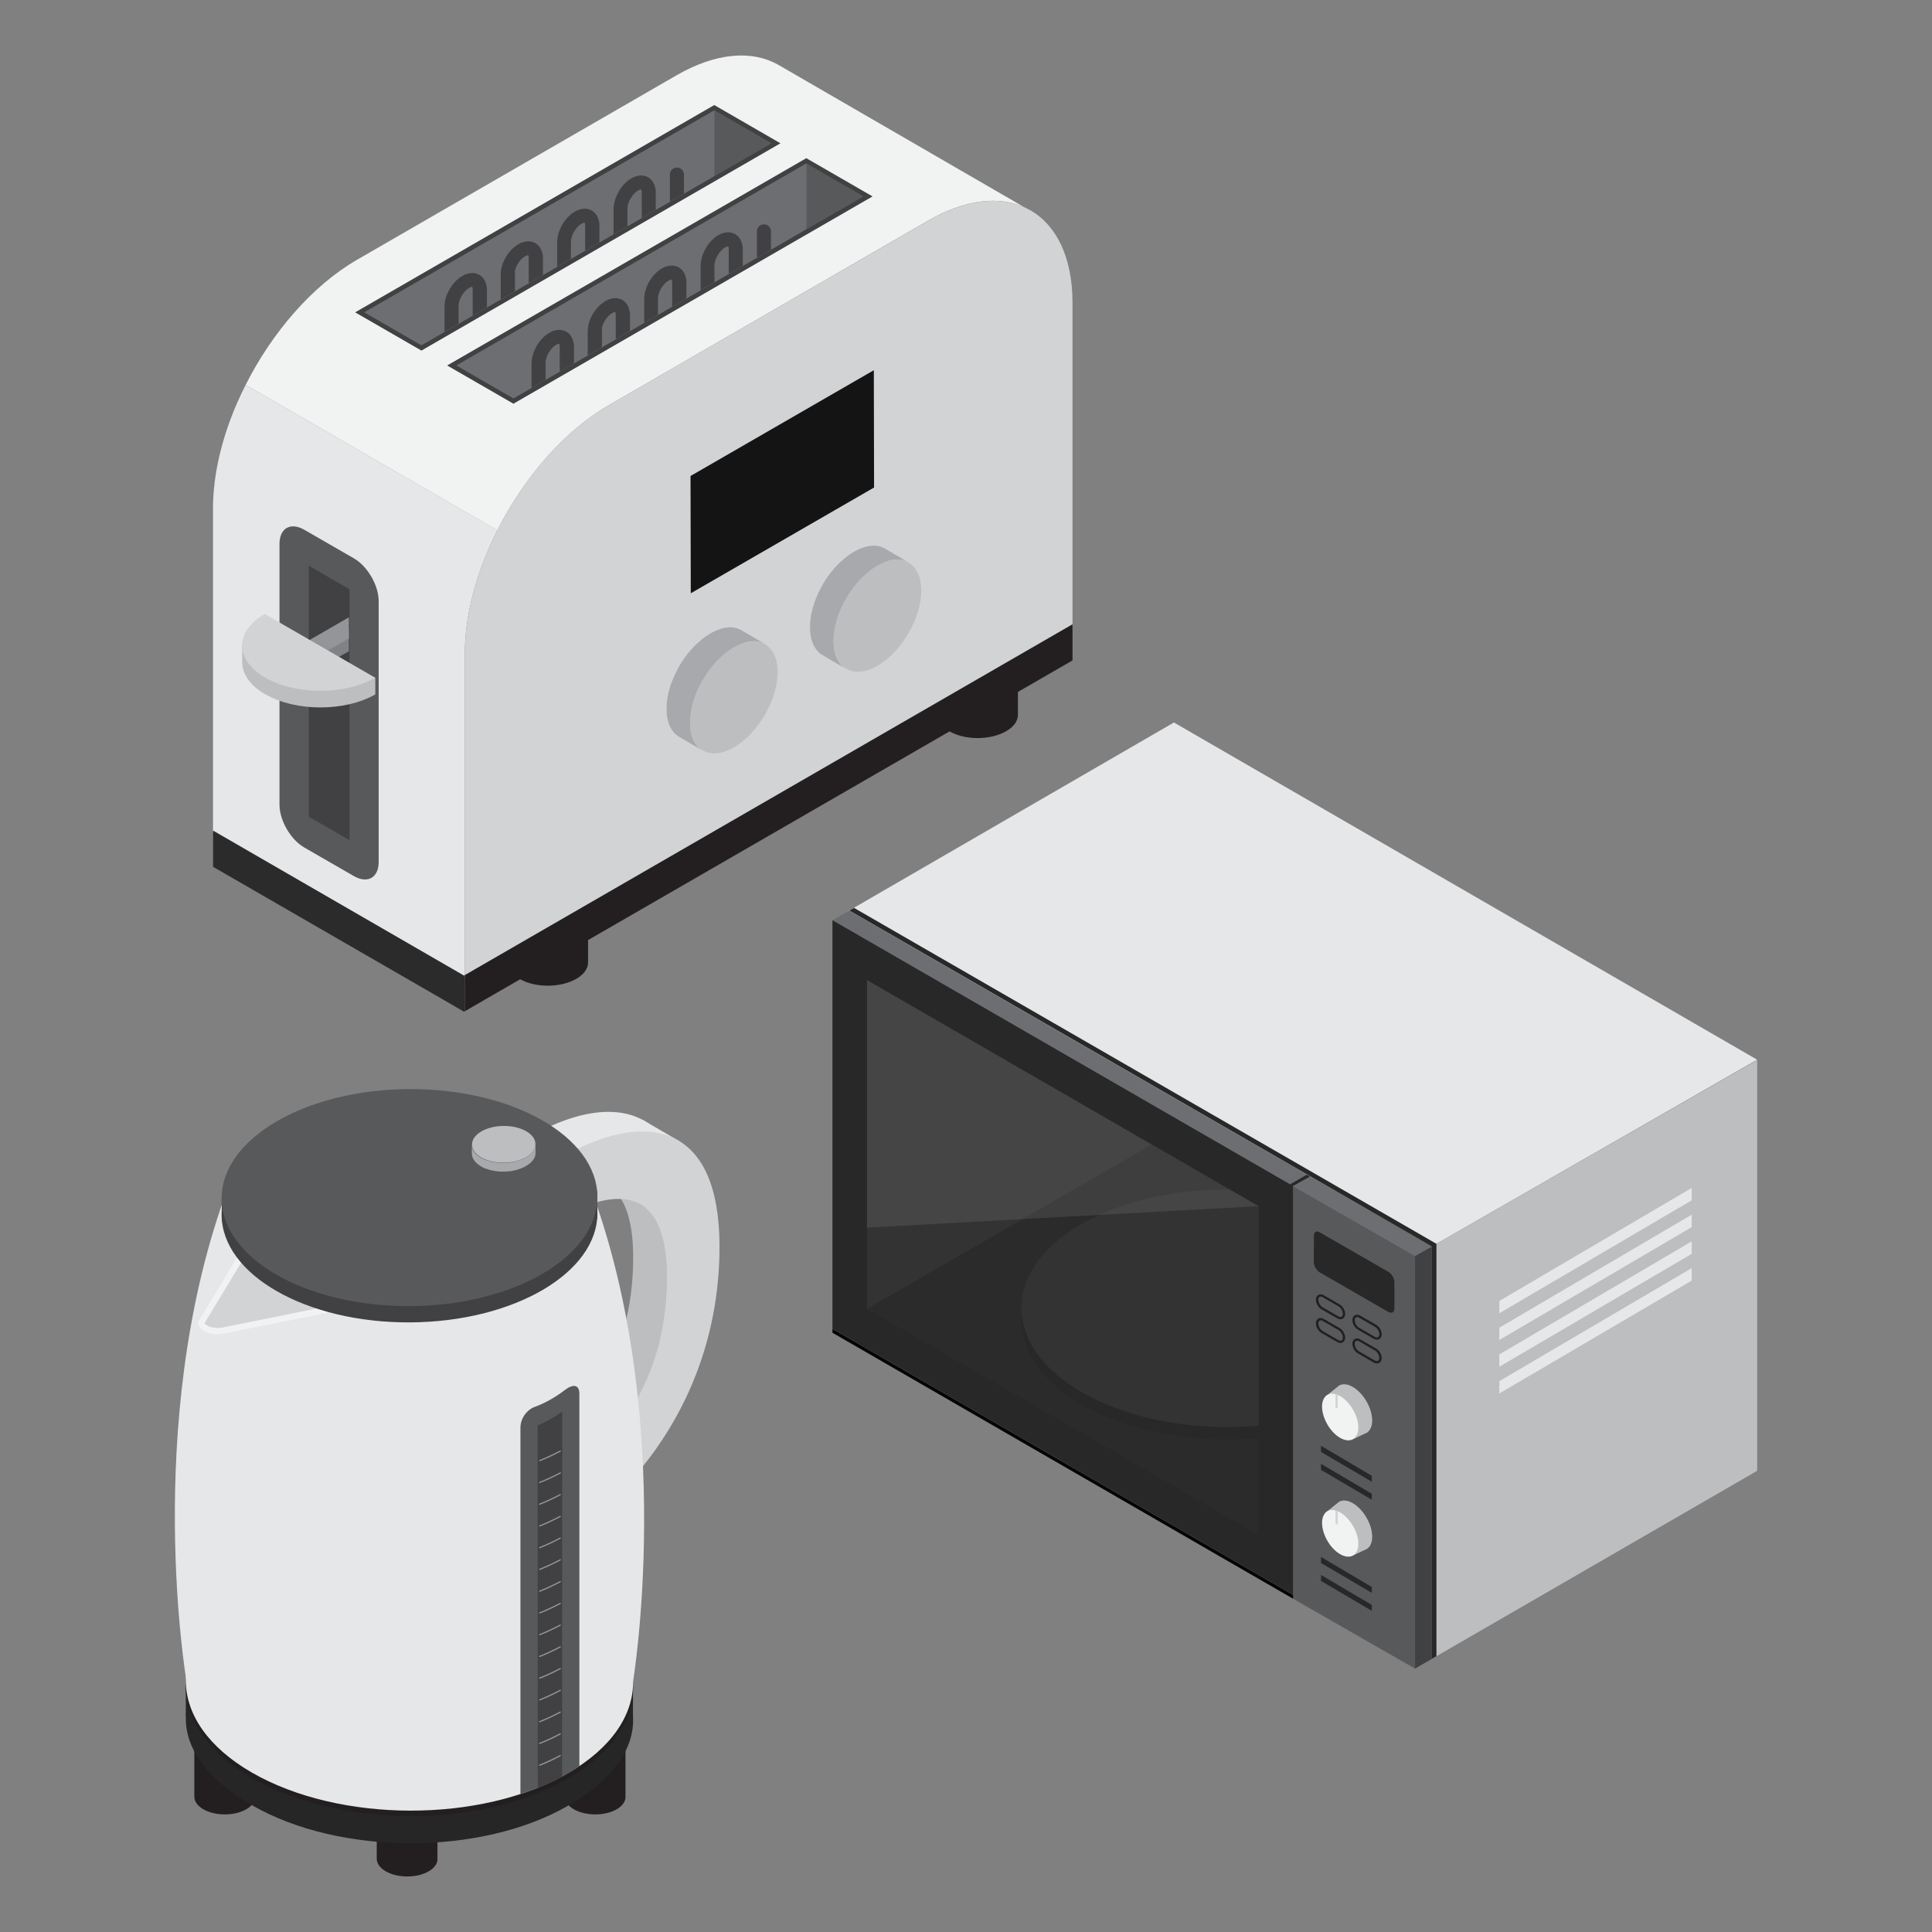 <?xml version="1.0" encoding="utf-8"?>
<!-- Generator: Adobe Illustrator 25.3.1, SVG Export Plug-In . SVG Version: 6.00 Build 0)  -->
<svg version="1.1" id="圖層_1" xmlns="http://www.w3.org/2000/svg" xmlns:xlink="http://www.w3.org/1999/xlink" x="0px" y="0px"
	 viewBox="0 0 240 240" style="enable-background:new 0 0 240 240;" xml:space="preserve">
<rect x="0" y="0" width="240" height="240" fill="#808080" stroke="none"/>
<style type="text/css">
	.st0{fill:#E6E7E8;}
	.st1{fill:#BCBEC0;}
	.st2{fill:#58595B;}
	.st3{fill:#050505;}
	.st4{fill:#6D6E71;}
	.st5{fill:#F1F2F2;}
	.st6{fill:#D1D3D4;}
	.st7{fill:#282828;}
	.st8{fill:#2B2B2B;}
	.st9{fill:#333333;}
	.st10{fill:#414042;}
	.st11{fill:#231F20;}
	.st12{clip-path:url(#SVGID_2_);}
	.st13{opacity:0.09;fill:#FFFFFF;}
	.st14{clip-path:url(#SVGID_4_);fill:#414042;}
	.st15{clip-path:url(#SVGID_6_);fill:#414042;}
	.st16{clip-path:url(#SVGID_8_);}
	.st17{fill:#808285;}
	.st18{fill:#939598;}
	.st19{fill:#A7A9AC;}
	.st20{fill:#141414;}
	.st21{fill:#262626;}
</style>
<g>
	<g>
		<g>
			<polygon class="st0" points="105.42,113.15 145.83,89.75 218.28,131.64 177.87,154.83 			"/>
		</g>
		<polygon class="st1" points="177.87,154.83 177.87,206.07 218.28,182.71 218.28,131.69 		"/>
		<polygon class="st2" points="175.78,156.01 160.63,147.33 160.63,198.6 175.78,207.28 		"/>
		<polygon class="st3" points="160.63,198.12 103.41,165.07 103.41,165.56 160.63,198.6 		"/>
		<g>
			<polygon class="st4" points="103.41,114.31 105.49,113.12 162.72,146.15 160.63,147.33 			"/>
		</g>
		<g>
			<path class="st1" d="M170.46,176.46c0-1.53-1.07-3.39-2.41-4.17c-0.67-0.39-1.27-0.42-1.71-0.17l0,0l-1.69,1.36l3.4,5.32
				l1.43-0.68c0.13-0.04,0.25-0.09,0.36-0.17l0.05-0.02l-0.01-0.01C170.24,177.63,170.46,177.14,170.46,176.46z"/>
			<g>
				<g>
					<path class="st5" d="M168.74,177.33c-0.01,1.43-1.01,2.01-2.27,1.28c-1.24-0.71-2.24-2.45-2.24-3.89
						c0.01-1.19,0.71-1.79,1.67-1.53c0.1,0.01,0.18,0.05,0.28,0.1c0.1,0.03,0.2,0.09,0.31,0.14
						C167.73,174.17,168.74,175.9,168.74,177.33z"/>
				</g>
			</g>
			<path class="st6" d="M166.18,173.3v1.67l-0.28-0.16v-1.6C165.99,173.21,166.08,173.25,166.18,173.3z"/>
		</g>
		<g>
			<path class="st1" d="M170.46,190.9c0-1.53-1.07-3.39-2.41-4.17c-0.67-0.39-1.27-0.42-1.71-0.17l0,0l-1.69,1.36l3.4,5.32
				l1.43-0.68c0.13-0.04,0.25-0.09,0.36-0.17l0.05-0.02l-0.01-0.01C170.24,192.08,170.46,191.59,170.46,190.9z"/>
			<g>
				<g>
					<path class="st5" d="M168.74,191.78c-0.01,1.43-1.01,2.01-2.27,1.28c-1.24-0.71-2.24-2.45-2.24-3.89
						c0.01-1.19,0.71-1.79,1.67-1.53c0.1,0.01,0.18,0.05,0.28,0.1c0.1,0.03,0.2,0.09,0.31,0.14
						C167.73,188.61,168.74,190.35,168.74,191.78z"/>
				</g>
			</g>
			<path class="st6" d="M166.18,187.74v1.67l-0.28-0.16v-1.6C165.99,187.66,166.08,187.69,166.18,187.74z"/>
		</g>
		<polygon class="st7" points="160.63,147.33 103.41,114.31 103.41,165.06 160.63,198.11 		"/>
		<polygon class="st8" points="107.7,162.59 107.7,121.75 156.34,149.83 156.34,190.67 		"/>
		<polygon class="st9" points="107.7,162.59 143.05,142.18 107.7,121.75 		"/>
		<g>
			<g>
				<g>
					<path class="st7" d="M173.22,159.28v3.28c0,0.46-0.33,0.64-0.75,0.42l-8.54-4.93c-0.2-0.11-0.38-0.33-0.51-0.55
						c-0.13-0.22-0.22-0.48-0.22-0.71l0.02-3.28c0-0.48,0.33-0.66,0.73-0.42l7.37,4.24l1.17,0.68
						C172.89,158.24,173.22,158.81,173.22,159.28z"/>
				</g>
			</g>
		</g>
		<polygon class="st10" points="175.78,207.28 175.78,156.01 177.87,154.83 177.87,206.07 		"/>
		<g>
			<polygon class="st4" points="160.63,147.33 162.72,146.15 177.87,154.83 175.78,156.01 			"/>
		</g>
		<g>
			<g>
				<path class="st11" d="M166.52,163.89c-0.13,0-0.26-0.04-0.39-0.11l-1.98-1.14c-0.39-0.22-0.68-0.73-0.68-1.19
					c0-0.27,0.11-0.48,0.3-0.59c0.19-0.11,0.43-0.1,0.67,0.04l1.97,1.14c0.39,0.23,0.69,0.73,0.69,1.18c0,0.27-0.11,0.49-0.31,0.6
					C166.72,163.86,166.62,163.89,166.52,163.89z M164.06,161.35c0,0.01-0.01,0.04-0.01,0.1c0,0.25,0.18,0.57,0.39,0.69l1.98,1.14
					c0.06,0.04,0.09,0.04,0.11,0.04c0,0,0.01-0.03,0.01-0.1c0-0.24-0.19-0.56-0.4-0.68l-1.97-1.14
					C164.11,161.36,164.08,161.35,164.06,161.35z"/>
			</g>
			<g>
				<path class="st11" d="M171.04,166.42c-0.13,0-0.26-0.04-0.39-0.11l-1.97-1.14c-0.39-0.22-0.68-0.73-0.68-1.19
					c0-0.27,0.11-0.48,0.3-0.59c0.19-0.11,0.43-0.09,0.67,0.04l1.98,1.14c0.4,0.23,0.69,0.74,0.69,1.18c0,0.27-0.11,0.49-0.3,0.6
					C171.24,166.4,171.14,166.42,171.04,166.42z M168.58,163.89c0,0.01-0.01,0.04-0.01,0.1c0,0.25,0.18,0.57,0.39,0.69l1.97,1.14
					c0.06,0.03,0.09,0.04,0.11,0.04c0,0,0.01-0.03,0.01-0.1c0-0.24-0.19-0.56-0.4-0.68l-1.98-1.14
					C168.63,163.89,168.6,163.89,168.58,163.89z"/>
			</g>
			<g>
				<path class="st2" d="M166.28,162.28l-1.97-1.14c-0.3-0.17-0.54-0.04-0.54,0.31c0,0.35,0.23,0.76,0.53,0.94l1.97,1.14
					c0.3,0.17,0.55,0.03,0.55-0.31C166.82,162.87,166.58,162.46,166.28,162.28L166.28,162.28z"/>
			</g>
			<g>
				<path class="st2" d="M170.8,164.82l-1.97-1.14c-0.3-0.17-0.54-0.04-0.54,0.31s0.23,0.76,0.53,0.94l1.97,1.14
					c0.3,0.17,0.55,0.03,0.55-0.31C171.35,165.4,171.1,164.99,170.8,164.82L170.8,164.82z"/>
			</g>
		</g>
		<g>
			<g>
				<path class="st11" d="M166.52,166.83c-0.13,0-0.26-0.04-0.39-0.11l-1.98-1.14c-0.39-0.23-0.68-0.74-0.68-1.19
					c0-0.27,0.11-0.48,0.3-0.59c0.19-0.11,0.43-0.1,0.67,0.04l1.97,1.14c0.39,0.23,0.69,0.73,0.69,1.18c0,0.27-0.11,0.49-0.31,0.6
					C166.72,166.81,166.62,166.83,166.52,166.83z M164.06,164.3c0,0.01-0.01,0.04-0.01,0.1c0,0.25,0.18,0.57,0.39,0.69l1.98,1.14
					c0.06,0.04,0.09,0.04,0.11,0.04c0,0,0.01-0.03,0.01-0.1c0-0.24-0.19-0.56-0.4-0.68l-1.97-1.14
					C164.11,164.3,164.08,164.3,164.06,164.3z"/>
			</g>
			<g>
				<path class="st11" d="M171.04,169.37c-0.13,0-0.26-0.04-0.39-0.11l-1.97-1.14c-0.39-0.22-0.68-0.73-0.68-1.19
					c0-0.27,0.11-0.48,0.3-0.59c0.19-0.11,0.43-0.1,0.67,0.04l1.98,1.14c0.4,0.23,0.69,0.74,0.69,1.18c0,0.27-0.11,0.49-0.3,0.6
					C171.24,169.34,171.14,169.37,171.04,169.37z M168.58,166.83c0,0.01-0.01,0.04-0.01,0.1c0,0.25,0.18,0.57,0.39,0.69l1.97,1.14
					c0.06,0.03,0.09,0.03,0.11,0.04c0,0,0.01-0.03,0.01-0.1c0-0.24-0.19-0.56-0.4-0.68l-1.98-1.14
					C168.63,166.84,168.6,166.83,168.58,166.83z"/>
			</g>
			<g>
				<path class="st2" d="M166.28,165.23l-1.97-1.14c-0.3-0.17-0.54-0.04-0.54,0.31c0,0.35,0.23,0.76,0.53,0.94l1.97,1.14
					c0.3,0.17,0.55,0.03,0.55-0.31C166.82,165.81,166.58,165.4,166.28,165.23L166.28,165.23z"/>
			</g>
			<g>
				<path class="st2" d="M170.8,167.76l-1.97-1.14c-0.3-0.17-0.54-0.04-0.54,0.31c0,0.35,0.23,0.76,0.53,0.94l1.97,1.14
					c0.3,0.17,0.55,0.03,0.55-0.31C171.35,168.35,171.1,167.94,170.8,167.76L170.8,167.76z"/>
			</g>
		</g>
		<polygon class="st7" points="170.41,183.33 164.1,179.6 164.1,180.36 170.41,184.07 		"/>
		<polygon class="st7" points="170.41,185.56 164.1,181.84 164.1,182.59 170.41,186.3 		"/>
		<polygon class="st7" points="170.41,197.14 164.1,193.41 164.1,194.16 170.41,197.87 		"/>
		<polygon class="st7" points="170.41,199.37 164.1,195.64 164.1,196.39 170.41,200.1 		"/>
		<g>
			<g>
				<polygon class="st0" points="186.25,161.61 210.15,147.57 210.15,149.11 186.25,163.14 				"/>
			</g>
			<g>
				<polygon class="st0" points="186.25,164.93 210.15,150.89 210.15,152.44 186.25,166.46 				"/>
			</g>
			<g>
				<polygon class="st0" points="186.25,168.25 210.15,154.21 210.15,155.76 186.25,169.78 				"/>
			</g>
			<g>
				<polygon class="st0" points="186.25,171.57 210.15,157.53 210.15,159.08 186.25,173.1 				"/>
			</g>
		</g>
		<polygon class="st7" points="160.24,147.13 162.33,145.93 162.72,146.16 160.62,147.33 		"/>
		<polygon class="st7" points="178.44,205.74 177.87,206.07 177.87,154.84 105.5,113.11 106.09,112.78 178.44,154.51 		"/>
		<g>
			<defs>
				<polygon id="SVGID_1_" points="107.7,162.59 107.7,121.75 156.34,149.83 156.34,190.67 				"/>
			</defs>
			<clipPath id="SVGID_2_">
				<use xlink:href="#SVGID_1_"  style="overflow:visible;"/>
			</clipPath>
			<g class="st12">
				<g>
					<g>
						<path class="st7" d="M170.26,153.64c-9.97-5.75-26.09-5.75-35.99,0c-9.9,5.75-9.85,15.09,0.12,20.85
							c9.98,5.76,26.1,5.76,36.01,0.01C180.3,168.75,180.25,159.41,170.26,153.64L170.26,153.64z"/>
					</g>
				</g>
				<g>
					<g>
						<path class="st9" d="M170.26,152.1c-9.97-5.75-26.09-5.75-35.99,0c-9.9,5.75-9.85,15.09,0.12,20.85
							c9.98,5.76,26.1,5.76,36.01,0.01C180.3,167.2,180.25,157.86,170.26,152.1L170.26,152.1z"/>
					</g>
				</g>
			</g>
		</g>
		<polygon class="st13" points="107.7,152.5 156.34,149.83 107.7,121.75 		"/>
	</g>
	<g>
		<g>
			<path class="st11" d="M116.51,88.93l0-0.12v0l0-9l0.9,0.19c0.17-0.14,0.35-0.27,0.57-0.39c1.95-1.12,5.1-1.13,7.03-0.01
				c0.28,0.16,0.51,0.33,0.71,0.52l0.73-0.35l0,8.99l0,0c0.02,0.75-0.47,1.51-1.47,2.08c-1.95,1.12-5.1,1.13-7.03,0.01
				C117.04,90.31,116.56,89.62,116.51,88.93L116.51,88.93z"/>
			<path class="st6" d="M117.96,81.89c1.94,1.12,5.09,1.11,7.03-0.01c1.95-1.12,1.96-2.94,0.02-4.06c-1.94-1.12-5.09-1.11-7.03,0.01
				C116.03,78.95,116.02,80.77,117.96,81.89z"/>
		</g>
		<g>
			<path class="st11" d="M63.11,119.69l0-0.12c0,0,0,0,0,0l0-9l0.9,0.19c0.17-0.14,0.35-0.27,0.57-0.39
				c1.95-1.12,5.1-1.13,7.03-0.01c0.28,0.16,0.51,0.33,0.71,0.52l0.73-0.35l0,8.99l0,0c0.02,0.75-0.47,1.51-1.47,2.08
				c-1.95,1.12-5.1,1.13-7.03,0.01C63.63,121.06,63.16,120.38,63.11,119.69L63.11,119.69z"/>
			<path class="st6" d="M64.55,112.65c1.94,1.12,5.09,1.11,7.03-0.01c1.95-1.12,1.96-2.94,0.02-4.06c-1.94-1.12-5.09-1.11-7.03,0.01
				C62.62,109.71,62.62,111.53,64.55,112.65z"/>
		</g>
		<g>
			<path class="st5" d="M44.37,32.26L84.05,9.35C88.94,6.53,93.36,6.22,96.59,8l0,0l0.07,0.04c0.03,0.02,0.06,0.03,0.09,0.05
				l30.47,17.64l0,0c-3.16-1.41-7.33-0.97-11.91,1.67L75.65,50.32c-5.59,3.23-10.59,9.05-13.87,15.56L30.51,47.82
				C33.79,41.32,38.78,35.49,44.37,32.26z"/>
			<path class="st0" d="M27.31,56.39L27.31,56.39c0.69-2.88,1.79-5.79,3.2-8.57l31.27,18.05c-2.52,5-4.04,10.4-4.04,15.33v40.23
				l-31.28-18.06V63.15C26.46,60.96,26.76,58.69,27.31,56.39L27.31,56.39z"/>
			<path class="st6" d="M57.74,121.43l75.49-43.59V37.62c0-11.35-8.02-15.92-17.91-10.21L75.65,50.32
				c-9.89,5.71-17.91,19.54-17.91,30.89V121.43z"/>
			<g>
				<polygon class="st10" points="108.39,24.4 100.16,19.65 55.55,45.4 63.78,50.15 				"/>
				<polygon class="st4" points="100.16,20.32 107.22,24.4 100.16,28.47 63.78,49.48 56.72,45.4 				"/>
				<polygon class="st2" points="107.22,24.4 100.16,28.47 100.16,20.32 				"/>
				<polygon class="st4" points="100.16,20.32 100.16,28.47 63.78,49.48 56.72,45.4 				"/>
				<polygon class="st4" points="88.73,13.72 95.79,17.8 88.73,21.87 52.35,42.88 45.28,38.8 				"/>
				<polygon class="st10" points="96.95,17.8 88.73,13.05 44.12,38.8 52.35,43.55 				"/>
				<polygon class="st4" points="88.73,13.72 95.79,17.8 88.73,21.87 52.35,42.88 45.28,38.8 				"/>
				<polygon class="st2" points="95.79,17.8 88.73,21.87 88.73,13.72 				"/>
				<g>
					<defs>
						<polygon id="SVGID_3_" points="45.28,38.8 88.73,13.72 88.73,21.87 52.35,42.88 						"/>
					</defs>
					<use xlink:href="#SVGID_3_"  style="overflow:visible;fill:#6D6E71;"/>
					<clipPath id="SVGID_4_">
						<use xlink:href="#SVGID_3_"  style="overflow:visible;"/>
					</clipPath>
					<path class="st14" d="M57.45,34.27c0.74-0.42,1.5-0.47,2.1-0.12c0.48,0.28,0.78,0.77,0.89,1.39c0.03,0.09,0.05,0.18,0.05,0.28
						v0.2v15.2c0,0.24,0.06,0.35,0.06,0.36c0.03,0.01,0.16,0,0.41-0.14c0.57-0.33,1.07-1.09,1.24-1.79V34.1
						c0-1.42,0.93-3.03,2.21-3.77c0.73-0.42,1.5-0.47,2.1-0.12c0.48,0.28,0.78,0.77,0.89,1.39c0.03,0.09,0.05,0.18,0.05,0.28v0.2
						v15.2v0c0,0.24,0.06,0.35,0.06,0.36c0.03,0.01,0.15,0,0.41-0.14c0.69-0.4,1.3-1.45,1.3-2.24v-15.2v-0.2
						c0-0.08,0.01-0.15,0.03-0.23c0.16-1.31,1.02-2.68,2.17-3.35c0.73-0.42,1.5-0.47,2.1-0.12c0.48,0.28,0.78,0.77,0.89,1.39
						c0.03,0.09,0.05,0.18,0.05,0.28v0.2v15.2v0c0,0.24,0.06,0.35,0.06,0.36c0.03,0.01,0.15,0,0.4-0.14c0.69-0.4,1.3-1.45,1.3-2.24
						v0V25.92V25.8c0-0.07,0.01-0.14,0.03-0.2c0.13-1.32,1.02-2.78,2.18-3.45c0.73-0.42,1.5-0.47,2.09-0.12
						c0.48,0.28,0.78,0.77,0.89,1.39c0.03,0.09,0.05,0.18,0.05,0.28v0.2v15.2c0,0.24,0.06,0.35,0.06,0.36c0.03,0.01,0.16,0,0.4-0.14
						c0.69-0.4,1.3-1.45,1.3-2.24v-15.4c0-0.48,0.39-0.87,0.87-0.87c0.48,0,0.87,0.39,0.87,0.87v15.4c0,1.42-0.93,3.03-2.2,3.77
						c-0.41,0.24-0.82,0.35-1.22,0.35c-0.32,0-0.62-0.08-0.88-0.23c-0.55-0.32-0.87-0.93-0.92-1.68c-0.01-0.06-0.02-0.12-0.02-0.18
						v0V23.9c0-0.24-0.06-0.35-0.07-0.36c-0.03-0.01-0.15,0-0.41,0.14c-0.69,0.4-1.3,1.45-1.3,2.24V41.2v0
						c0,1.42-0.93,3.03-2.21,3.77c-0.41,0.24-0.82,0.35-1.22,0.35c-0.32,0-0.62-0.08-0.88-0.23c-0.55-0.32-0.87-0.93-0.92-1.69
						c-0.01-0.06-0.02-0.11-0.02-0.17c0,0,0,0,0-0.01v0v-15.2c0-0.24-0.06-0.35-0.06-0.36c-0.03-0.01-0.16,0-0.41,0.14
						c-0.69,0.4-1.3,1.45-1.3,2.24v15.2c0,1.42-0.93,3.03-2.2,3.77c-0.41,0.23-0.82,0.35-1.22,0.35c-0.32,0-0.62-0.08-0.88-0.23
						c-0.55-0.32-0.87-0.93-0.92-1.69c-0.01-0.06-0.02-0.11-0.02-0.17c0,0,0,0,0-0.01v0v-15.2c0-0.24-0.06-0.35-0.06-0.36
						c-0.03-0.01-0.15,0-0.41,0.14c-0.58,0.33-1.09,1.12-1.25,1.83c0,0.03,0.01,0.07,0.01,0.1v15.4c0,1.42-0.93,3.03-2.21,3.77
						c-0.41,0.24-0.82,0.35-1.22,0.35c-0.32,0-0.62-0.08-0.88-0.23c-0.48-0.28-0.78-0.77-0.89-1.39c-0.03-0.09-0.05-0.18-0.05-0.28
						v-0.2v-15.2c0-0.24-0.06-0.35-0.06-0.36c-0.02-0.01-0.15-0.01-0.4,0.14c-0.69,0.4-1.3,1.45-1.3,2.24v15.4
						c0,0.48-0.39,0.87-0.87,0.87c-0.48,0-0.87-0.39-0.87-0.87v-15.4C55.25,36.61,56.18,35,57.45,34.27z"/>
				</g>
				<g>
					<defs>
						<polygon id="SVGID_5_" points="100.16,20.32 107.22,24.4 100.16,28.47 63.78,49.48 56.72,45.4 						"/>
					</defs>
					<clipPath id="SVGID_6_">
						<use xlink:href="#SVGID_5_"  style="overflow:visible;"/>
					</clipPath>
					<path class="st15" d="M68.26,41.33c0.74-0.42,1.5-0.47,2.1-0.12c0.48,0.28,0.78,0.77,0.89,1.39c0.03,0.09,0.05,0.18,0.05,0.28
						v0.2v15.2c0,0.24,0.06,0.35,0.06,0.36c0.03,0.01,0.16,0,0.41-0.14c0.57-0.33,1.07-1.09,1.24-1.79V41.16
						c0-1.42,0.93-3.03,2.21-3.77c0.73-0.42,1.5-0.47,2.1-0.12c0.48,0.28,0.78,0.77,0.89,1.39c0.03,0.09,0.05,0.18,0.05,0.28v0.2
						v15.2v0c0,0.24,0.06,0.35,0.06,0.36c0.03,0.01,0.15,0,0.41-0.14c0.69-0.4,1.3-1.45,1.3-2.24v-15.2v-0.2
						c0-0.08,0.01-0.15,0.03-0.23c0.16-1.31,1.02-2.68,2.17-3.35c0.73-0.42,1.5-0.47,2.1-0.12c0.48,0.28,0.78,0.77,0.89,1.39
						c0.03,0.09,0.05,0.18,0.05,0.28v0.2v15.2v0c0,0.24,0.06,0.35,0.06,0.36c0.03,0.01,0.15,0,0.4-0.14c0.69-0.4,1.3-1.45,1.3-2.24
						v0V32.98v-0.12c0-0.07,0.01-0.14,0.03-0.2c0.13-1.32,1.02-2.78,2.18-3.45c0.73-0.42,1.5-0.47,2.09-0.12
						c0.48,0.28,0.78,0.77,0.89,1.39c0.03,0.09,0.05,0.18,0.05,0.28v0.2v15.2c0,0.24,0.06,0.35,0.06,0.36c0.03,0.01,0.16,0,0.4-0.14
						c0.69-0.4,1.3-1.45,1.3-2.24v-15.4c0-0.48,0.39-0.87,0.87-0.87c0.48,0,0.87,0.39,0.87,0.87v15.4c0,1.42-0.93,3.03-2.2,3.77
						c-0.41,0.24-0.82,0.35-1.22,0.35c-0.32,0-0.62-0.08-0.88-0.23c-0.55-0.32-0.87-0.93-0.92-1.68c-0.01-0.06-0.02-0.12-0.02-0.18
						v0v-15.2c0-0.24-0.06-0.35-0.07-0.36c-0.03-0.01-0.15,0-0.41,0.14c-0.69,0.4-1.3,1.45-1.3,2.24v15.28v0
						c0,1.42-0.93,3.03-2.21,3.77c-0.41,0.24-0.82,0.35-1.22,0.35c-0.32,0-0.62-0.08-0.88-0.23c-0.55-0.32-0.87-0.93-0.92-1.69
						c-0.01-0.06-0.02-0.11-0.02-0.17c0,0,0,0,0-0.01v0v-15.2c0-0.24-0.06-0.35-0.06-0.36c-0.03-0.01-0.16,0-0.41,0.14
						c-0.69,0.4-1.3,1.45-1.3,2.24v15.2c0,1.42-0.93,3.03-2.2,3.77c-0.41,0.23-0.82,0.35-1.22,0.35c-0.32,0-0.62-0.08-0.88-0.23
						c-0.55-0.32-0.87-0.93-0.92-1.69c-0.01-0.06-0.02-0.11-0.02-0.17c0,0,0,0,0-0.01v0v-15.2c0-0.24-0.06-0.35-0.06-0.36
						c-0.03-0.01-0.15,0-0.41,0.14c-0.58,0.33-1.09,1.12-1.25,1.83c0,0.03,0.01,0.07,0.01,0.1v15.4c0,1.42-0.93,3.03-2.21,3.77
						c-0.41,0.24-0.82,0.35-1.22,0.35c-0.32,0-0.62-0.08-0.88-0.23c-0.48-0.28-0.78-0.77-0.89-1.39c-0.03-0.09-0.05-0.18-0.05-0.28
						v-0.2v-15.2c0-0.24-0.06-0.35-0.06-0.36c-0.02-0.01-0.15-0.01-0.4,0.14c-0.69,0.4-1.3,1.45-1.3,2.24v15.4
						c0,0.48-0.39,0.87-0.87,0.87s-0.87-0.39-0.87-0.87V45.1C66.06,43.67,66.99,42.06,68.26,41.33z"/>
				</g>
			</g>
			<g>
				<g>
					<path class="st2" d="M37.8,105.28l6.16,3.55c1.7,0.98,3.08,0.2,3.08-1.76V74.67c0-1.95-1.38-4.33-3.08-5.31l-6.16-3.55
						c-1.7-0.98-3.08-0.2-3.08,1.75v32.41C34.73,101.93,36.1,104.3,37.8,105.28z"/>
					<polygon class="st10" points="43.42,104.37 43.42,73.2 38.35,70.27 38.35,101.44 					"/>
				</g>
				<g>
					<g>
						<defs>
							<rect id="SVGID_7_" x="34.96" y="69.86" width="8.38" height="25.73"/>
						</defs>
						<clipPath id="SVGID_8_">
							<use xlink:href="#SVGID_7_"  style="overflow:visible;"/>
						</clipPath>
						<g class="st16">
							<polygon class="st17" points="33.53,83.93 46.34,76.53 46.89,76.85 48.62,76.26 48.62,77.85 34.34,86.09 32.07,84.78 
								32.07,83.19 							"/>
							<polygon class="st18" points="34.34,84.5 48.62,76.26 46.34,74.95 32.07,83.19 							"/>
						</g>
					</g>
					<g>
						<path class="st1" d="M30.08,82.35c0-0.06,0-0.12,0-0.17v-2.13l0.67,0.17c0.47-0.69,1.18-1.33,2.14-1.88l7.42,4.28l6.31,1.58
							v2.06c-3.77,2.17-9.89,2.16-13.68-0.02c-1.8-1.04-2.75-2.38-2.84-3.74l-0.01,0V82.35z"/>
						<path class="st6" d="M32.89,76.27c-3.77,2.17-3.75,5.71,0.04,7.9c3.79,2.19,9.92,2.2,13.68,0.02L32.89,76.27z"/>
					</g>
				</g>
			</g>
			<g>
				<path class="st19" d="M110.29,69.7c0.08-0.02,0.16-0.05,0.24-0.07c0.08-0.02,0.15-0.03,0.22-0.05c0.1-0.02,0.19-0.03,0.29-0.04
					c0.05-0.01,0.11-0.01,0.16-0.02c0.12-0.01,0.23-0.01,0.35-0.01c0.03,0,0.05,0,0.08,0c0.14,0.01,0.27,0.03,0.4,0.05
					c0.03,0.01,0.06,0.01,0.09,0.02c0.1,0.02,0.2,0.05,0.3,0.09c0.03,0.01,0.06,0.02,0.09,0.03c0.12,0.05,0.24,0.1,0.35,0.17
					l-0.01,0c0,0,0,0,0.01,0l-2.93-1.72c-0.01-0.01-0.02-0.01-0.03-0.02c-0.09-0.05-0.18-0.09-0.27-0.13
					c-0.02-0.01-0.04-0.01-0.05-0.02c-0.03-0.01-0.06-0.02-0.09-0.03c-0.05-0.02-0.09-0.04-0.14-0.05c-0.05-0.02-0.1-0.02-0.16-0.04
					c-0.03-0.01-0.06-0.02-0.1-0.02c-0.02,0-0.03-0.01-0.05-0.01c-0.11-0.02-0.22-0.03-0.33-0.04c-0.01,0-0.01,0-0.02,0
					c-0.03,0-0.05,0-0.08,0c-0.09,0-0.17-0.01-0.26,0c-0.03,0-0.06,0.01-0.09,0.01c-0.05,0-0.11,0.01-0.16,0.02
					c-0.05,0.01-0.1,0.01-0.15,0.01c-0.04,0.01-0.09,0.02-0.13,0.03c-0.07,0.01-0.15,0.03-0.22,0.05c-0.04,0.01-0.08,0.01-0.12,0.03
					c-0.04,0.01-0.08,0.03-0.12,0.04c-0.13,0.04-0.25,0.08-0.38,0.13c-0.05,0.02-0.09,0.03-0.14,0.05
					c-0.03,0.01-0.05,0.03-0.08,0.04c-0.22,0.1-0.45,0.2-0.68,0.34c-0.35,0.2-0.69,0.44-1.02,0.7c-0.11,0.09-0.21,0.18-0.32,0.28
					c-0.16,0.14-0.32,0.27-0.48,0.42c-0.07,0.07-0.14,0.15-0.21,0.22c-0.06,0.06-0.12,0.13-0.18,0.19
					c-0.07,0.07-0.14,0.14-0.21,0.22c-0.15,0.17-0.3,0.35-0.44,0.53c-0.05,0.06-0.1,0.13-0.15,0.2c-0.03,0.03-0.05,0.07-0.08,0.1
					c-0.05,0.06-0.1,0.13-0.14,0.19c-0.11,0.15-0.21,0.31-0.32,0.47c-0.1,0.15-0.19,0.3-0.28,0.46c-0.01,0.01-0.01,0.03-0.02,0.04
					c-0.01,0.01-0.01,0.02-0.02,0.04c-0.07,0.13-0.15,0.25-0.21,0.38c-0.08,0.15-0.16,0.31-0.24,0.46c-0.07,0.14-0.13,0.28-0.2,0.42
					c0,0.01-0.01,0.02-0.01,0.03c0,0.01-0.01,0.02-0.01,0.02c-0.07,0.16-0.14,0.32-0.2,0.49c-0.07,0.17-0.13,0.34-0.19,0.51
					c-0.03,0.09-0.05,0.17-0.08,0.26c-0.01,0.04-0.02,0.07-0.03,0.11c-0.02,0.06-0.04,0.12-0.06,0.19
					c-0.06,0.21-0.11,0.41-0.16,0.62c-0.03,0.13-0.04,0.25-0.07,0.37c-0.01,0.07-0.02,0.13-0.03,0.2c-0.01,0.06-0.02,0.12-0.03,0.18
					c-0.05,0.36-0.07,0.71-0.07,1.06c0,1.71,0.59,2.91,1.56,3.48l2.93,1.72c-0.97-0.57-1.57-1.77-1.56-3.48
					c0-0.4,0.04-0.82,0.11-1.24c0.01-0.06,0.02-0.13,0.03-0.2c0.07-0.39,0.16-0.79,0.28-1.18c0.01-0.04,0.02-0.07,0.03-0.11
					c0.13-0.43,0.29-0.86,0.48-1.28c0-0.01,0.01-0.02,0.01-0.02c0.19-0.43,0.41-0.85,0.65-1.26c0.01-0.01,0.01-0.02,0.02-0.03
					c0.23-0.4,0.49-0.78,0.76-1.15c0.03-0.03,0.05-0.07,0.08-0.1c0.25-0.33,0.52-0.65,0.8-0.95c0.06-0.06,0.12-0.13,0.18-0.19
					c0.22-0.23,0.45-0.43,0.69-0.64c0.11-0.09,0.21-0.19,0.31-0.27c0.33-0.26,0.67-0.5,1.02-0.7c0.23-0.13,0.46-0.24,0.68-0.34
					c0.07-0.03,0.14-0.06,0.21-0.08C110.04,69.78,110.17,69.74,110.29,69.7z"/>
				<g>
					<path class="st1" d="M109.01,70.25c3-1.71,5.43-0.31,5.43,3.13c-0.01,3.44-2.45,7.61-5.45,9.33c-3,1.71-5.43,0.32-5.43-3.12
						C103.57,76.15,106.01,71.97,109.01,70.25z"/>
				</g>
			</g>
			<g>
				<path class="st19" d="M92.46,79.84c0.08-0.02,0.16-0.05,0.24-0.07c0.08-0.02,0.15-0.03,0.22-0.05c0.1-0.02,0.19-0.03,0.29-0.04
					c0.05-0.01,0.11-0.01,0.16-0.02c0.12-0.01,0.23-0.01,0.35-0.01c0.03,0,0.05,0,0.08,0c0.14,0.01,0.27,0.03,0.4,0.05
					c0.03,0.01,0.06,0.01,0.09,0.02c0.1,0.02,0.2,0.05,0.3,0.09c0.03,0.01,0.06,0.02,0.09,0.03c0.12,0.05,0.24,0.1,0.35,0.17
					l-0.01,0c0,0,0,0,0.01,0l-2.93-1.72c-0.01-0.01-0.02-0.01-0.03-0.02c-0.09-0.05-0.18-0.09-0.27-0.13
					c-0.02-0.01-0.04-0.01-0.05-0.02c-0.03-0.01-0.06-0.02-0.09-0.03c-0.05-0.02-0.09-0.04-0.14-0.05c-0.05-0.01-0.1-0.02-0.16-0.04
					c-0.03-0.01-0.06-0.02-0.1-0.02c-0.02,0-0.03-0.01-0.05-0.01c-0.11-0.02-0.22-0.03-0.33-0.04c-0.01,0-0.01,0-0.02,0
					c-0.03,0-0.05,0-0.08,0c-0.09,0-0.17-0.01-0.26,0c-0.03,0-0.06,0.01-0.09,0.01c-0.05,0-0.11,0.01-0.16,0.02
					c-0.05,0.01-0.1,0.01-0.15,0.01C90.09,77.98,90.04,77.99,90,78c-0.07,0.01-0.15,0.03-0.22,0.05c-0.04,0.01-0.08,0.01-0.12,0.03
					c-0.04,0.01-0.08,0.03-0.12,0.04c-0.13,0.04-0.25,0.08-0.38,0.13c-0.05,0.02-0.09,0.03-0.14,0.05
					c-0.03,0.01-0.05,0.03-0.08,0.04c-0.22,0.1-0.45,0.2-0.68,0.34c-0.35,0.2-0.69,0.44-1.02,0.7c-0.11,0.09-0.21,0.18-0.32,0.28
					c-0.16,0.14-0.32,0.27-0.48,0.42c-0.07,0.07-0.14,0.15-0.21,0.22c-0.06,0.06-0.12,0.13-0.18,0.19
					c-0.07,0.07-0.14,0.14-0.21,0.22c-0.15,0.17-0.3,0.35-0.44,0.53c-0.05,0.06-0.1,0.13-0.15,0.2c-0.03,0.03-0.05,0.07-0.08,0.1
					c-0.05,0.06-0.1,0.13-0.14,0.19c-0.11,0.15-0.21,0.31-0.32,0.47c-0.1,0.15-0.19,0.3-0.28,0.46c-0.01,0.01-0.01,0.03-0.02,0.04
					c-0.01,0.01-0.01,0.02-0.02,0.04c-0.07,0.13-0.15,0.25-0.21,0.38c-0.08,0.15-0.16,0.31-0.24,0.46c-0.07,0.14-0.13,0.28-0.2,0.42
					c0,0.01-0.01,0.02-0.01,0.03c0,0.01-0.01,0.02-0.01,0.02c-0.07,0.16-0.14,0.32-0.2,0.49c-0.07,0.17-0.13,0.34-0.19,0.51
					c-0.03,0.09-0.05,0.17-0.08,0.26c-0.01,0.04-0.02,0.07-0.03,0.11c-0.02,0.06-0.04,0.12-0.06,0.19
					c-0.06,0.21-0.11,0.41-0.16,0.62c-0.03,0.13-0.04,0.25-0.07,0.37c-0.01,0.07-0.02,0.13-0.03,0.2c-0.01,0.06-0.02,0.12-0.03,0.18
					c-0.05,0.36-0.07,0.71-0.07,1.06c0,1.71,0.59,2.91,1.56,3.48l2.93,1.72c-0.97-0.57-1.57-1.77-1.56-3.48
					c0-0.4,0.04-0.82,0.11-1.24c0.01-0.07,0.02-0.13,0.03-0.2c0.07-0.39,0.16-0.79,0.28-1.18c0.01-0.04,0.02-0.07,0.03-0.11
					c0.13-0.43,0.29-0.86,0.48-1.28c0-0.01,0.01-0.02,0.01-0.02c0.19-0.43,0.41-0.85,0.65-1.26c0.01-0.01,0.01-0.02,0.02-0.03
					c0.23-0.4,0.49-0.78,0.76-1.15c0.02-0.03,0.05-0.07,0.08-0.1c0.25-0.33,0.52-0.65,0.8-0.95c0.06-0.06,0.12-0.13,0.18-0.19
					c0.22-0.23,0.45-0.43,0.69-0.64c0.11-0.09,0.21-0.19,0.31-0.27c0.33-0.26,0.67-0.5,1.02-0.7c0.23-0.13,0.46-0.24,0.68-0.34
					c0.07-0.03,0.14-0.06,0.21-0.08C92.21,79.92,92.34,79.87,92.46,79.84z"/>
				<g>
					<path class="st1" d="M91.18,80.39c3-1.71,5.43-0.31,5.42,3.13c-0.01,3.44-2.45,7.61-5.45,9.33c-3,1.71-5.43,0.32-5.43-3.12
						C85.74,86.28,88.18,82.1,91.18,80.39z"/>
				</g>
			</g>
			<path class="st20" d="M85.78,59.13l0.03,14.57l22.77-13.14l-0.03-14.57L85.78,59.13z"/>
			<g>
				<polygon class="st8" points="57.64,121.19 57.74,121.13 57.74,125.62 57.64,125.68 55.7,124.55 26.47,107.68 26.47,103.18 				
					"/>
				<polygon class="st11" points="133.23,77.55 133.23,82.04 61.29,123.57 57.74,125.62 57.74,121.13 				"/>
			</g>
		</g>
	</g>
	<g>
		<g>
			<g>
				<path class="st11" d="M54.34,231.03v-0.09v0l0-11.89l-0.68,0.14c-0.13-0.1-0.27-0.2-0.43-0.3c-1.48-0.85-3.86-0.86-5.33-0.01
					c-0.21,0.12-0.39,0.25-0.54,0.39l-0.56-0.27l0,11.88l0,0c-0.01,0.57,0.36,1.14,1.11,1.58c1.48,0.85,3.86,0.86,5.33,0.01
					C53.94,232.07,54.31,231.55,54.34,231.03L54.34,231.03z"/>
				<path class="st6" d="M53.25,220.63c-1.47,0.85-3.85,0.84-5.33-0.01c-1.48-0.85-1.48-2.23-0.02-3.07
					c1.47-0.85,3.85-0.84,5.33,0.01C54.71,218.41,54.71,219.78,53.25,220.63z"/>
			</g>
			<g>
				<path class="st11" d="M77.7,223.32l0-0.09v0l0-11.89l-0.68,0.14c-0.13-0.1-0.27-0.2-0.43-0.3c-1.48-0.85-3.86-0.86-5.33-0.01
					c-0.21,0.12-0.39,0.25-0.54,0.39l-0.56-0.27l0,11.88l0,0c-0.01,0.57,0.36,1.14,1.11,1.58c1.48,0.85,3.86,0.86,5.33,0.01
					C77.3,224.36,77.66,223.84,77.7,223.32L77.7,223.32z"/>
				<path class="st6" d="M76.6,212.91c-1.47,0.85-3.85,0.84-5.33-0.01c-1.48-0.85-1.48-2.23-0.02-3.07
					c1.47-0.85,3.85-0.84,5.33,0.01C78.06,210.69,78.07,212.07,76.6,212.91z"/>
			</g>
			<g>
				<path class="st11" d="M31.68,223.32v-0.09v0l0-11.89l-0.68,0.14c-0.13-0.1-0.27-0.2-0.43-0.3c-1.48-0.85-3.86-0.86-5.33-0.01
					c-0.21,0.12-0.39,0.25-0.54,0.39l-0.56-0.27l0,11.88l0,0c-0.01,0.57,0.36,1.14,1.11,1.58c1.48,0.85,3.86,0.86,5.33,0.01
					C31.28,224.36,31.64,223.84,31.68,223.32L31.68,223.32z"/>
				<path class="st6" d="M30.58,212.91c-1.47,0.85-3.85,0.84-5.33-0.01c-1.48-0.85-1.48-2.23-0.02-3.07
					c1.47-0.85,3.85-0.84,5.33,0.01C32.04,210.69,32.05,212.07,30.58,212.91z"/>
			</g>
		</g>
		<g>
			<g>
				<polygon class="st0" points="79.79,139.09 84.47,141.81 76.95,142.32 				"/>
				<g>
					<path class="st1" d="M82.86,159.49c-0.17,6.92-2.2,12.9-6.04,17.8c-2.86,3.64-5.8,5.5-6.08,5.67v1.89
						c-2.24,1.97-3.91,2.96-4.2,3.13l-0.01-7.48c0.28-0.17,3.22-2.03,6.08-5.67c3.84-4.89,5.87-10.88,6.04-17.79
						c0.08-3.64-0.41-6.35-1.5-8.1c0.84,0.04,1.66,0.23,2.41,0.65C81.88,150.91,82.98,154.24,82.86,159.49z"/>
					<path class="st0" d="M85.17,153.48c-0.29,12.26-5.32,21.01-9.49,26.2c-1.75,2.17-3.48,3.89-4.94,5.17v-1.89
						c0.28-0.18,3.22-2.04,6.08-5.67c3.84-4.9,5.87-10.88,6.04-17.8c0.12-5.25-0.98-8.58-3.29-9.9c-0.75-0.42-1.57-0.62-2.41-0.65
						c-0.48-0.79-1.07-1.39-1.79-1.79c-1.42-0.81-3.13-0.78-4.66-0.44c-2.22,0.47-4.08,1.55-4.11,1.57l-0.18-7.37
						c0.33-0.2,8.08-4.84,13.57-1.71c0.74,0.42,1.39,0.95,1.96,1.6C84.23,143.31,85.31,147.57,85.17,153.48z"/>
				</g>
				<g>
					<path class="st6" d="M89.37,155.94c-0.29,12.25-5.32,21.01-9.49,26.19c-4.41,5.49-8.66,8.04-9.14,8.31l-0.01-5.59v-1.89
						c0.28-0.18,3.22-2.04,6.08-5.67c3.84-4.9,5.87-10.88,6.04-17.8c0.12-5.25-0.98-8.58-3.29-9.9c-0.75-0.42-1.57-0.62-2.41-0.65
						c-3.07-0.14-6.32,1.78-6.36,1.79l-0.09-4.03l-0.08-3.36c0.28-0.17,6.18-3.7,11.33-2.56c0.78,0.17,1.52,0.44,2.24,0.85
						C87.8,143.7,89.55,148.51,89.37,155.94z"/>
				</g>
				<polygon class="st1" points="66.41,140.9 70.61,143.35 70.79,150.73 66.59,148.27 				"/>
				<polygon class="st1" points="70.74,182.96 70.74,190.44 66.54,187.98 66.53,180.5 				"/>
			</g>
			<g>
				<path class="st21" d="M70.57,224.31c-10.82,6.25-28.41,6.21-39.29-0.07s-10.94-15.09-0.12-21.34
					c10.82-6.25,28.41-6.21,39.29,0.07C81.33,209.26,81.39,218.07,70.57,224.31z"/>
				<polygon class="st21" points="78.63,210.25 78.63,213.62 74.5,213.5 				"/>
				<polygon class="st21" points="23.08,213.17 23.08,209.12 28.52,212.26 				"/>
				
					<ellipse transform="matrix(5.419577e-03 -1 1 5.419577e-03 -158.969 259.283)" class="st11" cx="50.86" cy="209.56" rx="16.04" ry="27.79"/>
			</g>
			<path class="st0" d="M70.57,220.26c-10.82,6.25-28.41,6.21-39.29-0.07c-10.88-6.28-10.94-16.44-0.12-22.69
				c10.82-6.25,28.41-6.21,39.29,0.07C81.33,203.86,81.39,214.02,70.57,220.26z"/>
			<path class="st0" d="M23.17,208.88c0,0-5.43-31.72,4.73-60.21h45.87c10.16,28.49,4.87,60.21,4.87,60.21H23.17z"/>
			
				<ellipse transform="matrix(5.419294e-03 -1 1 5.419294e-03 -100.207 200.839)" class="st6" cx="50.86" cy="150.79" rx="13.41" ry="23.23"/>
			<path class="st5" d="M67.24,141.34c-9.1-5.25-23.81-5.28-32.85-0.06c-6.89,3.98-8.5,9.86-4.84,14.76l-4.77,7.88
				c-0.66,1.08,1.15,2.12,3.03,1.74l13.39-2.69c8.6,2.3,19.09,1.42,26.15-2.65C76.38,155.09,76.33,146.6,67.24,141.34z
				 M66.83,159.43c-4.2,2.42-9.82,3.76-15.83,3.76c-2.57,0-5.07-0.24-7.42-0.72c-0.62-0.12-1.23-0.26-1.82-0.42l-2.13,0.43
				l-11.97,2.42c-0.21,0.04-0.43,0.06-0.64,0.06c-1,0-1.59-0.45-1.6-0.6c0,0,0-0.01,0.03-0.05l4.62-7.63l0.55-0.91
				c-0.18-0.22-0.35-0.44-0.49-0.66c-0.96-1.4-1.47-2.88-1.47-4.4c0-3.19,2.22-6.23,6.24-8.55c4.21-2.42,9.83-3.76,15.83-3.76
				c6.06,0,11.75,1.36,16.01,3.82c4.09,2.36,6.35,5.44,6.35,8.66C73.08,154.07,70.86,157.11,66.83,159.43z"/>
			<path class="st6" d="M73.08,150.88c0,3.19-2.22,6.23-6.25,8.55c-4.2,2.42-9.82,3.76-15.83,3.76c-2.57,0-5.07-0.24-7.42-0.72
				c-0.62-0.12-1.23-0.26-1.82-0.42l-2.13,0.43l-11.97,2.42c-0.21,0.04-0.43,0.06-0.64,0.06c-1,0-1.59-0.45-1.6-0.6
				c0,0,0-0.01,0.03-0.05l4.62-7.63l0.55-0.91c-0.18-0.22-0.35-0.44-0.49-0.66c-0.96-1.4-1.47-2.88-1.47-4.4
				c0-3.19,2.22-6.23,6.24-8.55c4.21-2.42,9.83-3.76,15.83-3.76c6.06,0,11.75,1.36,16.01,3.82
				C70.82,144.59,73.08,147.66,73.08,150.88z"/>
			<g>
				
					<ellipse transform="matrix(1 -5.423860e-03 5.423860e-03 1 -0.817 0.278)" class="st10" cx="50.87" cy="150.79" rx="23.34" ry="13.48"/>
				<polygon class="st10" points="74.18,147.92 74.18,151.47 71.97,149.11 				"/>
				<polygon class="st10" points="27.53,148.94 27.58,151.81 28.57,150.23 				"/>
				
					<ellipse transform="matrix(1 -5.423860e-03 5.423860e-03 1 -0.806 0.278)" class="st2" cx="50.87" cy="148.77" rx="23.34" ry="13.48"/>
			</g>
			<g>
				<path class="st19" d="M65.94,143.32c0.03-0.03,0.06-0.06,0.09-0.09c0.03-0.03,0.05-0.06,0.08-0.09
					c0.03-0.04,0.06-0.08,0.09-0.12c0.02-0.02,0.03-0.05,0.05-0.07c0.03-0.05,0.06-0.1,0.09-0.15c0.01-0.01,0.01-0.02,0.02-0.04
					c0.03-0.06,0.06-0.13,0.08-0.19c0.01-0.02,0.01-0.03,0.01-0.05c0.02-0.05,0.03-0.1,0.04-0.16c0-0.02,0.01-0.03,0.01-0.05
					c0.01-0.07,0.02-0.13,0.02-0.2v0v0l0.01,1.08c0,0.01,0,0.01,0,0.02c0,0.05,0,0.1-0.01,0.16c0,0.01,0,0.02-0.01,0.03
					c0,0.02-0.01,0.03-0.01,0.05c0,0.03-0.01,0.05-0.01,0.08c-0.01,0.03-0.02,0.05-0.02,0.08c0,0.02-0.01,0.03-0.01,0.05
					c0,0.01,0,0.02-0.01,0.03c-0.02,0.05-0.04,0.1-0.07,0.16c0,0,0,0.01-0.01,0.01c-0.01,0.01-0.01,0.02-0.02,0.04
					c-0.02,0.04-0.04,0.08-0.07,0.12c-0.01,0.01-0.02,0.02-0.03,0.04c-0.02,0.02-0.03,0.05-0.05,0.07
					c-0.02,0.02-0.03,0.04-0.05,0.06c-0.01,0.02-0.03,0.04-0.05,0.05c-0.02,0.03-0.05,0.06-0.08,0.09
					c-0.01,0.02-0.03,0.03-0.04,0.05c-0.01,0.01-0.03,0.03-0.05,0.04c-0.05,0.05-0.1,0.09-0.16,0.14c-0.02,0.02-0.03,0.03-0.06,0.05
					c-0.01,0.01-0.03,0.02-0.04,0.02c-0.1,0.08-0.21,0.15-0.33,0.22c-0.18,0.1-0.37,0.19-0.58,0.28c-0.07,0.03-0.14,0.05-0.2,0.07
					c-0.1,0.04-0.2,0.08-0.31,0.11c-0.05,0.01-0.1,0.02-0.15,0.04c-0.04,0.01-0.09,0.02-0.13,0.03c-0.05,0.01-0.1,0.03-0.15,0.04
					c-0.12,0.02-0.23,0.04-0.35,0.06c-0.04,0.01-0.08,0.01-0.12,0.01c-0.02,0-0.04,0.01-0.07,0.01c-0.04,0-0.08,0.01-0.12,0.01
					c-0.1,0.01-0.19,0.02-0.29,0.02c-0.09,0-0.18,0.01-0.28,0.01c-0.01,0-0.02,0-0.02,0c-0.01,0-0.01,0-0.02,0
					c-0.08,0-0.15,0-0.23,0c-0.09,0-0.18-0.01-0.27-0.01c-0.08-0.01-0.16-0.01-0.24-0.02c0,0-0.01,0-0.01,0c0,0-0.01,0-0.01,0
					c-0.09-0.01-0.18-0.02-0.27-0.04c-0.09-0.01-0.18-0.03-0.28-0.05c-0.05-0.01-0.09-0.02-0.13-0.03c-0.02,0-0.04-0.01-0.06-0.01
					c-0.03-0.01-0.07-0.01-0.1-0.02c-0.11-0.03-0.21-0.06-0.32-0.09c-0.06-0.02-0.12-0.04-0.18-0.07c-0.03-0.01-0.06-0.02-0.1-0.03
					c-0.03-0.01-0.06-0.02-0.09-0.03c-0.17-0.07-0.34-0.15-0.49-0.24c-0.76-0.44-1.15-1.02-1.15-1.59l-0.01-1.08
					c0,0.58,0.39,1.16,1.15,1.59c0.18,0.1,0.38,0.19,0.58,0.27c0.03,0.01,0.06,0.02,0.1,0.03c0.19,0.07,0.39,0.13,0.6,0.18
					c0.02,0,0.04,0.01,0.06,0.01c0.23,0.05,0.46,0.09,0.69,0.12c0,0,0.01,0,0.01,0c0.24,0.03,0.49,0.04,0.73,0.04
					c0.01,0,0.01,0,0.02,0c0.24,0,0.48-0.02,0.71-0.04c0.02,0,0.04,0,0.06-0.01c0.21-0.03,0.42-0.06,0.63-0.11
					c0.04-0.01,0.09-0.02,0.13-0.03c0.16-0.04,0.31-0.09,0.46-0.14c0.07-0.02,0.14-0.04,0.2-0.07c0.2-0.08,0.4-0.17,0.58-0.28
					c0.12-0.07,0.23-0.14,0.33-0.22c0.03-0.02,0.06-0.05,0.09-0.07C65.83,143.41,65.89,143.37,65.94,143.32z"/>
				<g>
					<path class="st1" d="M65.36,143.75c1.54-0.9,1.54-2.34,0-3.23c-1.54-0.88-4.03-0.87-5.57,0.03c-1.54,0.9-1.54,2.34-0.01,3.23
						C61.33,144.66,63.82,144.65,65.36,143.75z"/>
				</g>
			</g>
			<g>
				<path class="st2" d="M71.97,173.15c0,15.42,0,30.83,0,46.25c-0.44,0.3-0.91,0.6-1.4,0.89c-0.25,0.14-0.5,0.29-0.76,0.42
					c-0.95,0.51-1.96,0.97-3.01,1.38c-0.7,0.28-1.42,0.54-2.15,0.77c0-15.16,0-30.33,0-45.49c0-1.17,0.78-2.24,1.8-2.61
					c1.22-0.45,2.49-1.14,3.71-2.08C71.19,171.89,71.97,171.98,71.97,173.15z"/>
				<path class="st10" d="M69.84,175.35c-0.01,15.12-0.02,30.24-0.02,45.36c-0.95,0.51-1.96,0.97-3.01,1.38
					c-0.01-15.01-0.02-30.01-0.02-45.02C67.8,176.65,68.83,176.09,69.84,175.35z"/>
			</g>
			<g>
				<g>
					<path class="st18" d="M67.03,184.23c-0.03,0-0.06-0.02-0.07-0.05c-0.01-0.04,0-0.08,0.04-0.09c0.91-0.36,1.77-0.77,2.57-1.19
						c0.03-0.02,0.08-0.01,0.1,0.03c0.02,0.03,0.01,0.08-0.03,0.1c-0.8,0.43-1.67,0.84-2.58,1.2
						C67.04,184.22,67.04,184.23,67.03,184.23z"/>
				</g>
				<g>
					<path class="st18" d="M67.03,181.52c-0.03,0-0.06-0.02-0.07-0.05c-0.01-0.04,0-0.08,0.04-0.09c0.91-0.36,1.77-0.77,2.57-1.19
						c0.03-0.02,0.08-0.01,0.1,0.03c0.02,0.03,0.01,0.08-0.03,0.1c-0.8,0.43-1.67,0.84-2.58,1.2
						C67.04,181.52,67.04,181.52,67.03,181.52z"/>
				</g>
				<g>
					<path class="st18" d="M67.03,219.35c-0.03,0-0.06-0.02-0.07-0.05c-0.01-0.04,0-0.08,0.04-0.09c0.91-0.36,1.77-0.77,2.57-1.19
						c0.03-0.02,0.08-0.01,0.1,0.03c0.02,0.03,0.01,0.08-0.03,0.1c-0.8,0.43-1.67,0.84-2.58,1.2
						C67.04,219.35,67.04,219.35,67.03,219.35z"/>
				</g>
				<g>
					<path class="st18" d="M67.03,216.65c-0.03,0-0.06-0.02-0.07-0.05c-0.01-0.04,0-0.08,0.04-0.09c0.91-0.36,1.77-0.77,2.57-1.19
						c0.03-0.02,0.08-0.01,0.1,0.03c0.02,0.03,0.01,0.08-0.03,0.1c-0.8,0.43-1.67,0.84-2.58,1.2
						C67.04,216.65,67.04,216.65,67.03,216.65z"/>
				</g>
				<g>
					<path class="st18" d="M67.03,213.95c-0.03,0-0.06-0.02-0.07-0.05c-0.01-0.04,0-0.08,0.04-0.09c0.91-0.36,1.77-0.77,2.57-1.19
						c0.03-0.02,0.08-0.01,0.1,0.03c0.02,0.03,0.01,0.08-0.03,0.1c-0.8,0.43-1.67,0.84-2.58,1.2
						C67.04,213.94,67.04,213.95,67.03,213.95z"/>
				</g>
				<g>
					<path class="st18" d="M67.03,211.24c-0.03,0-0.06-0.02-0.07-0.05c-0.01-0.04,0-0.08,0.04-0.09c0.91-0.36,1.77-0.77,2.57-1.19
						c0.03-0.02,0.08-0.01,0.1,0.03c0.02,0.03,0.01,0.08-0.03,0.1c-0.8,0.43-1.67,0.84-2.58,1.2
						C67.04,211.24,67.04,211.24,67.03,211.24z"/>
				</g>
				<g>
					<path class="st18" d="M67.03,208.54c-0.03,0-0.06-0.02-0.07-0.05c-0.01-0.04,0-0.08,0.04-0.09c0.91-0.36,1.77-0.77,2.57-1.19
						c0.03-0.02,0.08-0.01,0.1,0.03c0.02,0.03,0.01,0.08-0.03,0.1c-0.8,0.43-1.67,0.84-2.58,1.2
						C67.04,208.54,67.04,208.54,67.03,208.54z"/>
				</g>
				<g>
					<path class="st18" d="M67.03,205.84c-0.03,0-0.06-0.02-0.07-0.05c-0.01-0.04,0-0.08,0.04-0.09c0.91-0.36,1.77-0.77,2.57-1.19
						c0.03-0.02,0.08-0.01,0.1,0.03c0.02,0.03,0.01,0.08-0.03,0.1c-0.8,0.43-1.67,0.84-2.58,1.2
						C67.04,205.84,67.04,205.84,67.03,205.84z"/>
				</g>
				<g>
					<path class="st18" d="M67.03,203.14c-0.03,0-0.06-0.02-0.07-0.05c-0.01-0.04,0-0.08,0.04-0.09c0.91-0.36,1.77-0.77,2.57-1.19
						c0.03-0.02,0.08-0.01,0.1,0.03c0.02,0.03,0.01,0.08-0.03,0.1c-0.8,0.43-1.67,0.84-2.58,1.2
						C67.04,203.14,67.04,203.14,67.03,203.14z"/>
				</g>
				<g>
					<path class="st18" d="M67.03,200.44c-0.03,0-0.06-0.02-0.07-0.05c-0.01-0.04,0-0.08,0.04-0.09c0.91-0.36,1.77-0.77,2.57-1.19
						c0.03-0.02,0.08-0.01,0.1,0.03c0.02,0.03,0.01,0.08-0.03,0.1c-0.8,0.43-1.67,0.84-2.58,1.2
						C67.04,200.43,67.04,200.44,67.03,200.44z"/>
				</g>
				<g>
					<path class="st18" d="M67.03,197.74c-0.03,0-0.06-0.02-0.07-0.05c-0.01-0.04,0-0.08,0.04-0.09c0.91-0.36,1.77-0.77,2.57-1.19
						c0.03-0.02,0.08-0.01,0.1,0.03c0.02,0.03,0.01,0.08-0.03,0.1c-0.8,0.43-1.67,0.84-2.58,1.2
						C67.04,197.73,67.04,197.74,67.03,197.74z"/>
				</g>
				<g>
					<path class="st18" d="M67.03,195.03c-0.03,0-0.06-0.02-0.07-0.05c-0.01-0.04,0-0.08,0.04-0.09c0.91-0.36,1.77-0.77,2.57-1.19
						c0.03-0.02,0.08-0.01,0.1,0.03c0.02,0.03,0.01,0.08-0.03,0.1c-0.8,0.43-1.67,0.84-2.58,1.2
						C67.04,195.03,67.04,195.03,67.03,195.03z"/>
				</g>
				<g>
					<path class="st18" d="M67.03,192.33c-0.03,0-0.06-0.02-0.07-0.05c-0.01-0.04,0-0.08,0.04-0.09c0.91-0.36,1.77-0.77,2.57-1.19
						c0.03-0.02,0.08-0.01,0.1,0.03c0.02,0.03,0.01,0.08-0.03,0.1c-0.8,0.43-1.67,0.84-2.58,1.2
						C67.04,192.33,67.04,192.33,67.03,192.33z"/>
				</g>
				<g>
					<path class="st18" d="M67.03,189.63c-0.03,0-0.06-0.02-0.07-0.05c-0.01-0.04,0-0.08,0.04-0.09c0.91-0.36,1.77-0.77,2.57-1.19
						c0.03-0.02,0.08-0.01,0.1,0.03c0.02,0.03,0.01,0.08-0.03,0.1c-0.8,0.43-1.67,0.84-2.58,1.2
						C67.04,189.63,67.04,189.63,67.03,189.63z"/>
				</g>
				<g>
					<path class="st18" d="M67.03,186.93c-0.03,0-0.06-0.02-0.07-0.05c-0.01-0.04,0-0.08,0.04-0.09c0.91-0.36,1.77-0.77,2.57-1.19
						c0.03-0.02,0.08-0.01,0.1,0.03c0.02,0.03,0.01,0.08-0.03,0.1c-0.8,0.43-1.67,0.84-2.58,1.2
						C67.04,186.93,67.04,186.93,67.03,186.93z"/>
				</g>
			</g>
		</g>
	</g>
</g>
</svg>
